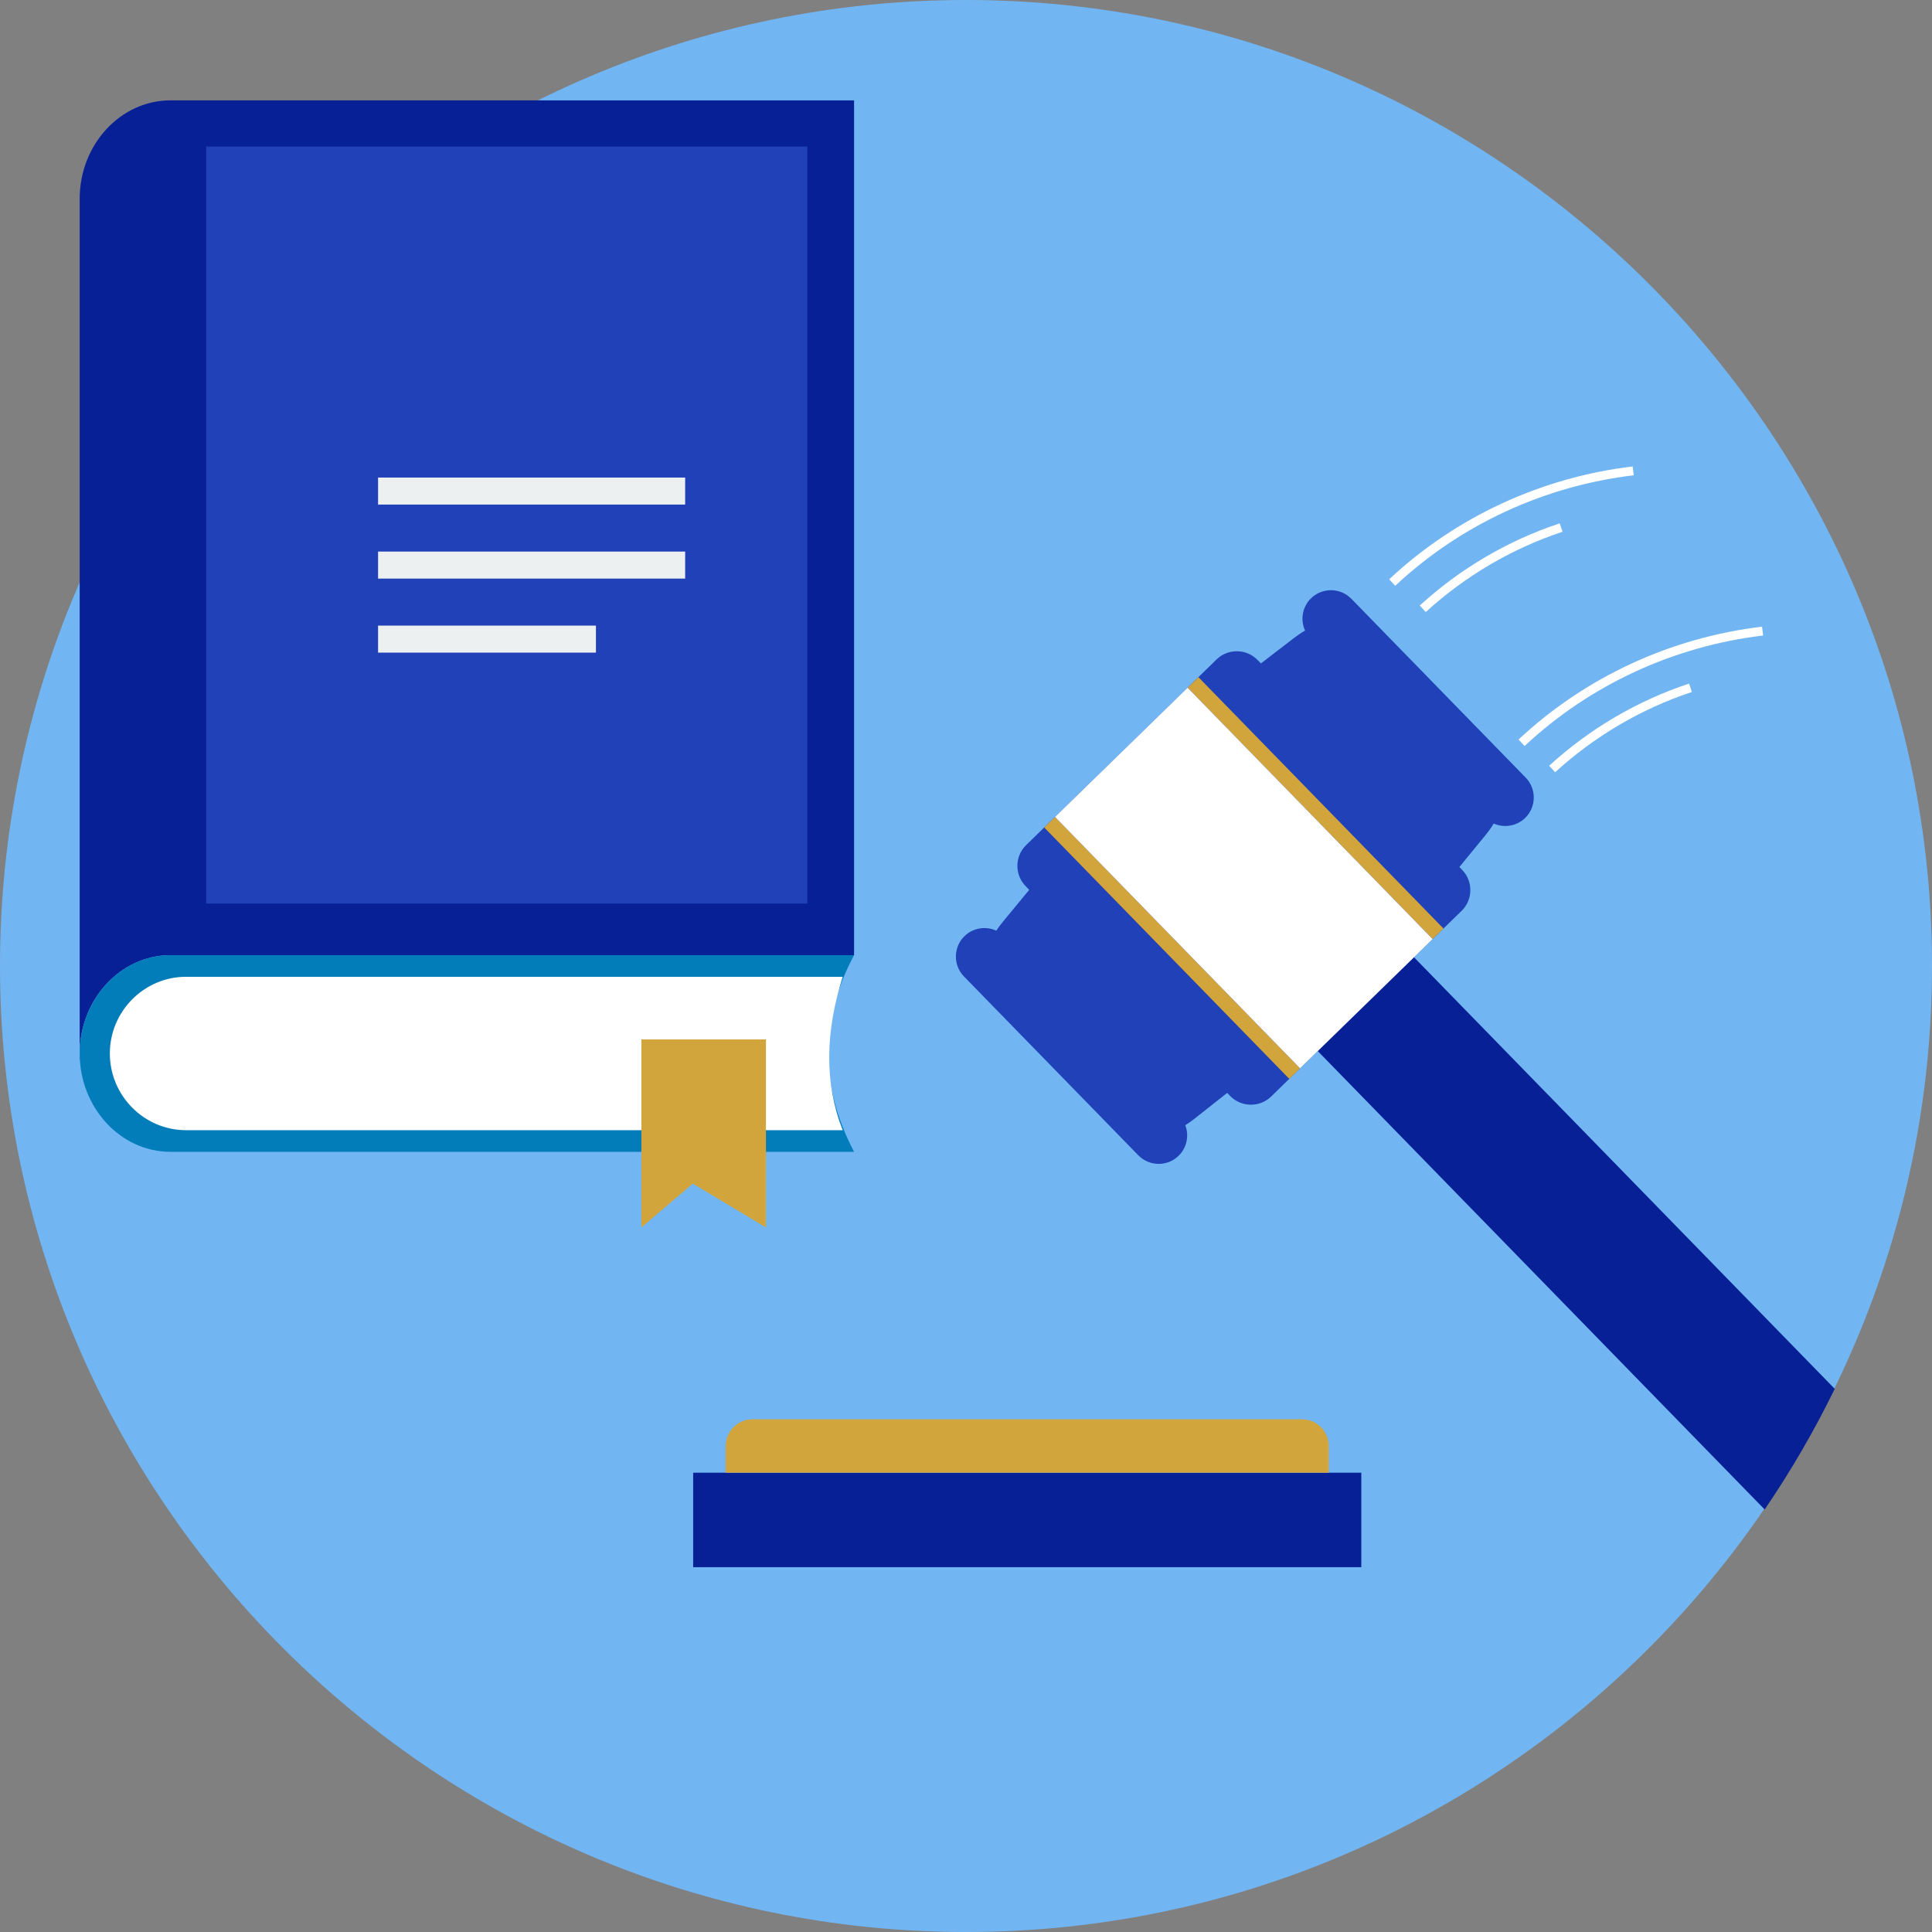 <?xml version="1.0"?>
<svg xmlns="http://www.w3.org/2000/svg" xmlns:xlink="http://www.w3.org/1999/xlink" version="1.1" id="Layer_1" x="0px" y="0px" viewBox="0 0 512 512" style="enable-background:new 0 0 512 512;" xml:space="preserve" width="512px" height="512px" class=""><rect x="0" y="0" width="512" height="512" fill="#808080" stroke="none"/><g><path style="fill:#71B6F3" d="M255.999,512C397,512,512,397,512,256.001S397,0,255.999,0C115,0,0,115.002,0,256.001  S115,512,255.999,512z" data-original="#5DDDD3" class="" data-old_color="#83C1F7"/><path style="fill:#072096" d="M372.059,250.948l114.164,117.11c-5.433,11.137-11.646,21.815-18.569,31.974l-121.098-124.22  c-3.559-3.651-3.486-9.551,0.168-13.112l12.226-11.919c3.651-3.561,9.551-3.484,13.11,0.165V250.948z" data-original="#076673" class="" data-old_color="#0924A1"/><path style="fill:#2041B7" d="M395.843,218.257c-0.586,0.981-1.257,1.94-2.006,2.857l-7.091,8.658l0.739,0.756  c2.948,3.023,2.884,7.904-0.139,10.852l-50.48,49.212c-3.023,2.948-7.904,2.884-10.852-0.139l-0.803-0.822l-8.773,6.932  c-0.752,0.598-1.53,1.135-2.326,1.621c1.043,2.732,0.448,5.953-1.773,8.116l-0.002,0.004c-2.974,2.902-7.776,2.84-10.678-0.139  l-46.202-47.395c-2.902-2.974-2.84-7.776,0.137-10.678v-0.002c2.295-2.238,5.675-2.714,8.434-1.449  c0.485-0.752,1.023-1.486,1.61-2.194l7.115-8.634l-0.966-0.992c-2.946-3.025-2.886-7.904,0.139-10.852l50.48-49.212  c3.023-2.946,7.904-2.884,10.85,0.141l0.897,0.919l8.881-6.824c0.913-0.701,1.856-1.327,2.824-1.872  c-1.296-2.822-0.761-6.286,1.583-8.57l0.002-0.002c2.977-2.899,7.776-2.84,10.678,0.134l46.204,47.395  c2.902,2.974,2.84,7.776-0.134,10.678l-0.004,0.002c-2.269,2.211-5.598,2.701-8.339,1.49L395.843,218.257z" data-original="#0E7886" class="" data-old_color="#2243B8"/><path style="fill:#D2A53C" d="M382.537,246.071l-2.873,2.798l-64.937-66.626l2.864-2.791L382.537,246.071z M344.527,283.121  L344.527,283.121l-64.937-66.623l-2.864,2.791l64.943,66.619l2.857-2.785V283.121z" data-original="#FFCA4F" class="active-path" data-old_color="#E0B040"/><path style="fill:#072096" d="M226.335,26.595v52.12v174.413H45.162c-13.225,0-24.044,11.728-24.044,26.059V52.656  c0-14.334,10.819-26.061,24.044-26.061H226.335z M21.118,280.832L21.118,280.832h0.049c-0.031-0.542-0.049-1.091-0.049-1.645  V280.832z" data-original="#076673" class="" data-old_color="#0924A1"/><path style="fill:#037DBA" d="M45.162,253.126h181.173c-9.057,16.997-9.265,34.362,0,52.12H45.162  c-13.225,0-24.044-11.728-24.044-26.061C21.118,264.854,31.937,253.126,45.162,253.126z" data-original="#20D0C2" class="" data-old_color="#047EBB"/><path style="fill:#FFFFFF;" d="M223.323,299.509c-4.901-12.429-4.626-26.041,0-40.648H49.282c-11.088,0-20.172,9.152-20.172,20.324  s9.084,20.324,20.172,20.324H223.323z" data-original="#FFFFFF" class=""/><path style="fill:#2041B7" d="M54.656,38.836h159.299v200.62H54.656V38.836z" data-original="#0E7886" class="" data-old_color="#2243B8"/><path style="fill:#D2A53C" d="M202.988,325.29l-19.378-11.619l-13.637,11.619v-49.829h33.013v49.829H202.988z" data-original="#FFCA4F" class="active-path" data-old_color="#E0B040"/><g>
	<path style="fill:#ECF0F1" d="M100.192,126.555h81.383v7.161h-81.383V126.555z" data-original="#ECF0F1" class=""/>
	<path style="fill:#ECF0F1" d="M100.192,146.172h81.383v7.161h-81.383V146.172z" data-original="#ECF0F1" class=""/>
	<path style="fill:#ECF0F1" d="M100.192,165.793h57.738v7.161h-57.738V165.793z" data-original="#ECF0F1" class=""/>
</g><path style="fill:#072096" d="M183.691,415.32h177.066v-25.036H183.691V415.32z" data-original="#076673" class="" data-old_color="#0924A1"/><path style="fill:#D2A53C" d="M199.401,376.127h145.647c3.894,0,7.078,3.186,7.078,7.08v7.08H192.319v-7.08  c0-3.894,3.184-7.08,7.08-7.08H199.401z" data-original="#FFCA4F" class="active-path" data-old_color="#E0B040"/><g>
	<path style="fill:#FFFFFF;" d="M379.664,248.868l-64.937-66.626l-35.138,34.254l64.937,66.623l6.637-6.467l21.881-21.33   L379.664,248.868z" data-original="#FFFFFF" class=""/>
	<path style="fill:#FFFFFF;" d="M402.433,195.979c8.903-8.325,18.992-15.057,29.807-20.066c10.984-5.089,22.719-8.411,34.724-9.836   l0.278,2.339c-11.763,1.398-23.259,4.652-34.016,9.635c-10.599,4.908-20.481,11.5-29.19,19.643l-1.603-1.713V195.979z    M368.146,153.518L368.146,153.518c8.903-8.325,18.992-15.057,29.807-20.066c10.982-5.089,22.719-8.411,34.724-9.838l0.276,2.339   c-11.761,1.398-23.257,4.65-34.014,9.635c-10.599,4.908-20.481,11.5-29.19,19.643L368.146,153.518z M414.077,140.924   L414.077,140.924l-0.736-2.229c-6.934,2.3-13.513,5.303-19.667,8.916c-6.271,3.68-12.105,7.999-17.416,12.854l1.585,1.731   c5.188-4.74,10.89-8.96,17.021-12.561c6.013-3.53,12.444-6.465,19.215-8.711H414.077z M448.364,183.383L448.364,183.383   l-0.736-2.227c-6.934,2.3-13.513,5.303-19.667,8.914c-6.273,3.682-12.105,7.999-17.418,12.856l1.585,1.729   c5.188-4.74,10.887-8.96,17.021-12.561C435.162,188.564,441.593,185.627,448.364,183.383z" data-original="#FFFFFF" class=""/>
</g></g> </svg>

